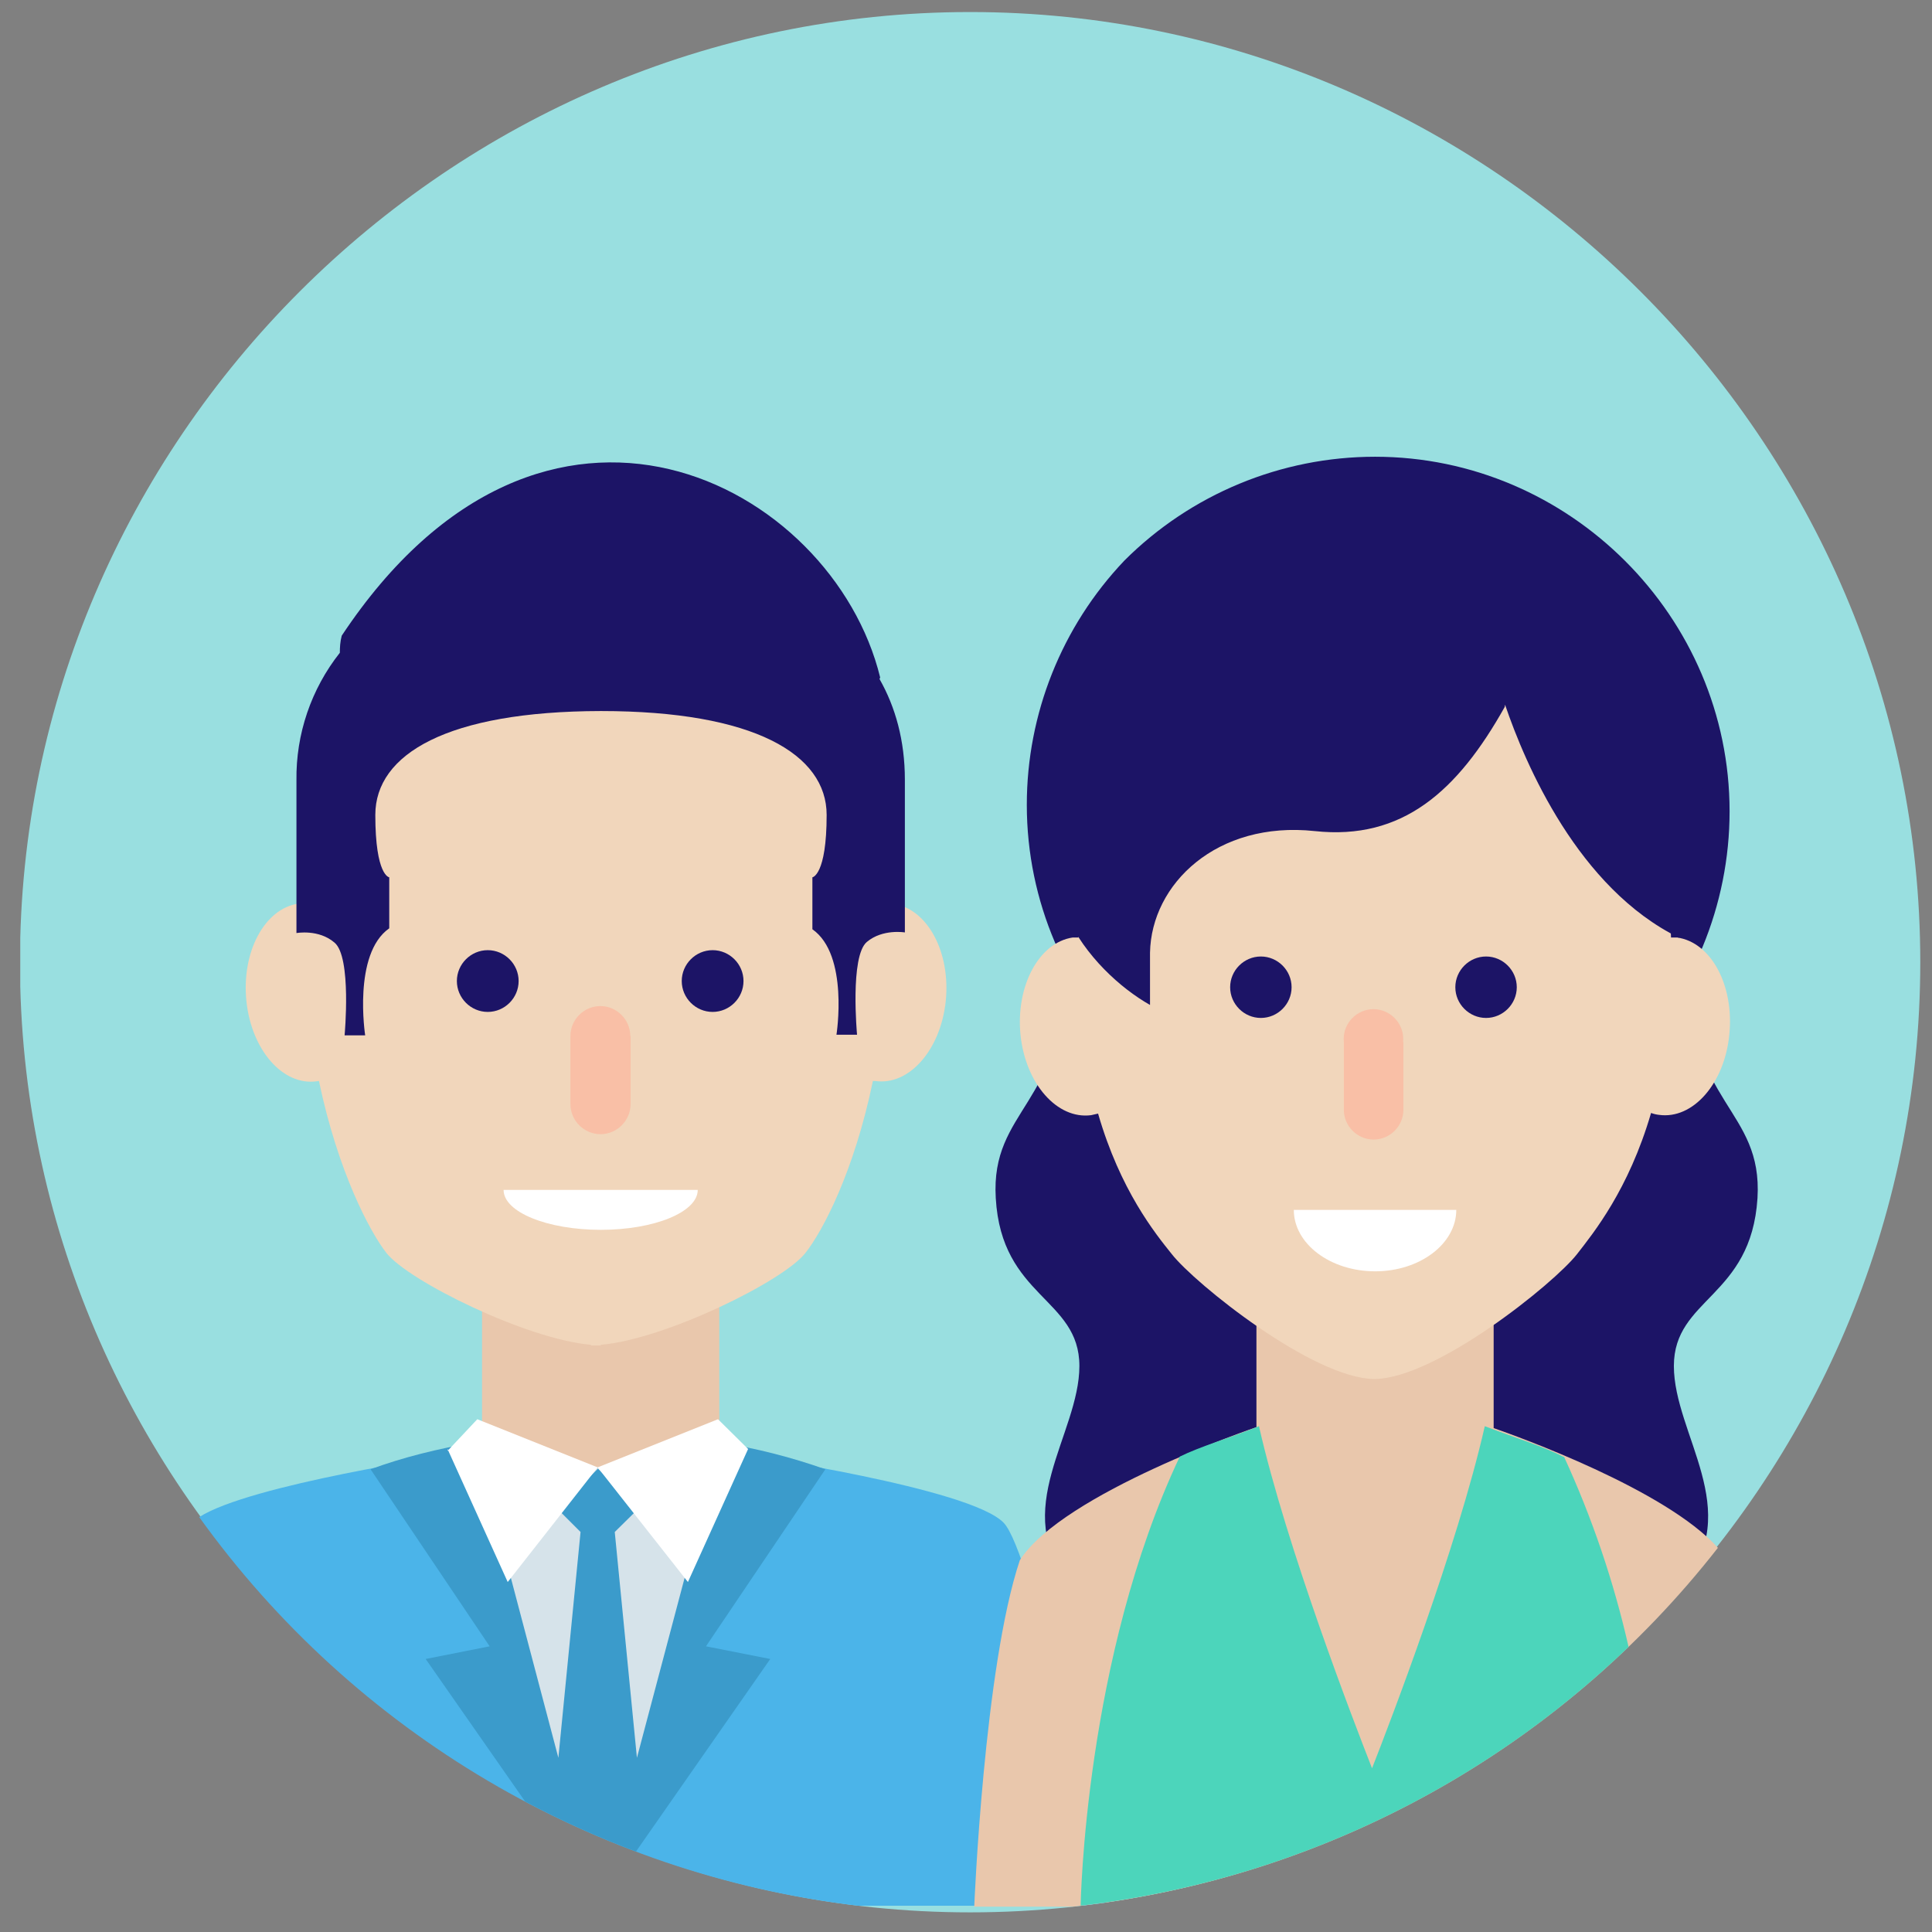<?xml version="1.0" encoding="UTF-8" standalone="no"?>
<!DOCTYPE svg PUBLIC "-//W3C//DTD SVG 1.1//EN" "http://www.w3.org/Graphics/SVG/1.1/DTD/svg11.dtd">
<svg width="100%" height="100%" viewBox="0 0 61 61" version="1.1" xmlns="http://www.w3.org/2000/svg" xmlns:xlink="http://www.w3.org/1999/xlink" xml:space="preserve" xmlns:serif="http://www.serif.com/" style="fill-rule:evenodd;clip-rule:evenodd;stroke-linejoin:round;stroke-miterlimit:2;">
    <rect x="0" y="0" width="61" height="61" fill="#808080" stroke="none"/>
    <g>
        <clipPath id="_clip1">
            <rect x="0.64" y="0.38" width="60" height="60"/>
        </clipPath>
        <g clip-path="url(#_clip1)">
            <path d="M30.63,0.38C14.172,0.38 0.63,13.922 0.63,30.38C0.63,46.838 14.172,60.38 30.63,60.38C47.088,60.38 60.63,46.838 60.63,30.38C60.63,13.922 47.088,0.38 30.63,0.38Z" style="fill:rgb(153,223,224);fill-rule:nonzero;"/>
            <path d="M34.15,60.17L34.93,60.07C34.45,57.89 32.59,49.02 31.69,48.08C30.64,46.98 23.52,45.94 23.52,45.94L18.87,46.34L14.22,45.94C14.22,45.94 7.89,46.87 6.29,47.9C11.19,54.721 18.74,59.177 27.08,60.17L34.15,60.17Z" style="fill:rgb(75,180,233);fill-rule:nonzero;"/>
            <path d="M33.62,30.6C33.62,34.89 31.27,35 31.44,37.83C31.62,40.97 34.08,40.98 34.08,43.13C34.08,45.29 31.82,47.71 33.82,50.03L43.47,50.03L43.47,23.87L33.62,30.62L33.62,30.6Z" style="fill:rgb(28,20,102);fill-rule:nonzero;"/>
            <path d="M53.3,30.6C53.3,34.89 55.66,35 55.49,37.83C55.29,40.97 52.85,40.98 52.85,43.13C52.85,45.29 55.1,47.71 53.11,50.03L43.46,50.03L43.46,23.87L53.31,30.62L53.3,30.6Z" style="fill:rgb(28,20,102);fill-rule:nonzero;"/>
            <rect x="15.22" y="39.9" width="7.49" height="8.2" style="fill:rgb(233,199,172);fill-rule:nonzero;"/>
            <path d="M28.2,28.54L28.03,28.53C27.73,19.76 22.51,17.66 18.97,17.56L18.66,17.56C15.12,17.66 9.89,19.76 9.6,28.53L9.42,28.53C8.35,28.69 7.62,30.06 7.78,31.61C7.94,33.15 8.93,34.29 10,34.14L10.07,34.13C10.67,36.99 11.67,38.88 12.2,39.56C12.9,40.45 16.64,42.29 18.66,42.46L18.66,42.48L18.97,42.48L18.97,42.46C20.99,42.29 24.74,40.45 25.43,39.56C25.97,38.88 26.97,36.99 27.56,34.13L27.63,34.13C28.7,34.29 29.7,33.15 29.86,31.61C30.02,30.06 29.28,28.69 28.21,28.54L28.2,28.54Z" style="fill:rgb(241,214,187);fill-rule:nonzero;"/>
            <path d="M18.97,38.83C20.66,38.83 22.03,38.27 22.03,37.57L15.9,37.57C15.9,38.27 17.28,38.83 18.97,38.83Z" style="fill:white;fill-rule:nonzero;"/>
            <path d="M27.77,21.46C27.77,21.42 27.79,21.39 27.79,21.39C26.29,15.25 17.19,10.43 10.79,20.07C10.74,20.26 10.73,20.44 10.73,20.61C9.824,21.756 9.34,23.18 9.36,24.64L9.36,29.46C9.36,29.46 10.06,29.33 10.56,29.76C11.11,30.21 10.88,32.69 10.88,32.69L11.53,32.69C11.53,32.69 11.13,30.12 12.29,29.31L12.29,27.7C12.29,27.7 11.85,27.65 11.85,25.73C11.85,23.81 14.12,22.46 18.97,22.45C23.82,22.45 26.1,23.82 26.1,25.73C26.1,27.64 25.65,27.7 25.65,27.7L25.65,29.34C26.81,30.15 26.41,32.67 26.41,32.67L27.06,32.67C27.06,32.67 26.83,30.19 27.37,29.74C27.87,29.32 28.57,29.44 28.57,29.44L28.57,24.62C28.57,23.38 28.27,22.32 27.77,21.44L27.77,21.46Z" style="fill:rgb(28,20,102);fill-rule:nonzero;"/>
            <path d="M23.6,45.75L18.87,46.33L14.13,45.75L17.67,56.95L20.61,56.95L23.61,45.75L23.6,45.75Z" style="fill:rgb(214,227,234);fill-rule:nonzero;"/>
            <path d="M15.4,31.95C15.935,31.95 16.375,31.51 16.375,30.975C16.375,30.44 15.935,30 15.4,30C14.865,30 14.425,30.44 14.425,30.975C14.425,31.51 14.865,31.95 15.4,31.95ZM22.5,31.95C23.035,31.95 23.475,31.51 23.475,30.975C23.475,30.44 23.035,30 22.5,30C21.965,30 21.525,30.44 21.525,30.975C21.525,31.51 21.965,31.95 22.5,31.95Z" style="fill:rgb(28,20,102);fill-rule:nonzero;"/>
            <path d="M19.9,32.71C19.9,32.192 19.473,31.765 18.955,31.765C18.437,31.765 18.01,32.192 18.01,32.71L18.01,34.86C18.01,35.381 18.439,35.81 18.96,35.81C19.481,35.81 19.91,35.381 19.91,34.86L19.91,32.7L19.9,32.71Z" style="fill:rgb(249,191,166);fill-rule:nonzero;"/>
            <path d="M22.75,45.54L20.11,55.5L19.41,48.37L20.15,47.64L18.88,46.37L17.6,47.64L18.33,48.37L17.63,55.5L15,45.54C13.83,45.74 12.73,46.01 11.7,46.39L15.46,51.98L13.44,52.38L16.58,56.88C17.71,57.48 18.88,58.01 20.08,58.46L24.32,52.38L22.29,51.98L26.06,46.39C24.988,46.01 23.883,45.729 22.76,45.55L22.75,45.54Z" style="fill:rgb(59,155,203);fill-rule:nonzero;"/>
            <path d="M14.13,45.75L16.03,49.95L18.87,46.33L15.07,44.81L14.13,45.81L14.13,45.75ZM22.67,44.81L18.87,46.33L21.72,49.95L23.62,45.75L22.67,44.81Z" style="fill:white;fill-rule:nonzero;"/>
            <path d="M47.16,41.36L39.67,41.36L39.67,45.06C39.67,45.06 33.57,47.13 32.2,49.26C31.07,52.63 30.76,60.2 30.76,60.2L33.86,60.2C41.902,59.333 49.259,55.243 54.24,48.87C52.6,47.03 47.88,45.34 47.16,45.09L47.16,41.36Z" style="fill:rgb(233,199,172);fill-rule:nonzero;"/>
            <path d="M49.37,46C48.74,45.67 47.9,45.42 46.88,45.03C46.01,48.86 43.87,54.43 43.32,55.83C42.77,54.43 40.62,48.86 39.75,45.03C38.74,45.43 37.9,45.67 37.25,45.99C34.24,52.35 34.12,60.16 34.12,60.16L34.19,60.16C40.668,59.392 46.721,56.525 51.42,52C50.951,49.931 50.267,47.917 49.38,45.99L49.37,46Z" style="fill:rgb(76,213,187);fill-rule:nonzero;"/>
            <path d="M51.33,33.53C53.428,31.432 54.609,28.583 54.609,25.615C54.609,19.474 49.556,14.421 43.415,14.421C40.447,14.421 37.598,15.602 35.5,17.7C33.523,19.779 32.42,22.541 32.42,25.41C32.42,31.549 37.471,36.6 43.61,36.6C46.479,36.6 49.241,35.497 51.32,33.52L51.33,33.53Z" style="fill:rgb(28,20,102);fill-rule:nonzero;"/>
            <path d="M52.96,29.6L52.76,29.6C52.46,20.6 46.96,18.63 43.42,18.62L43.39,18.62C39.85,18.63 34.35,20.6 34.05,29.6L33.87,29.6C32.8,29.76 32.07,31.13 32.22,32.67C32.38,34.22 33.38,35.35 34.45,35.21L34.67,35.16C35.37,37.58 36.47,38.94 37,39.6C37.73,40.53 41.44,43.51 43.38,43.54L43.41,43.54C45.35,43.51 49.06,40.53 49.79,39.6C50.31,38.93 51.42,37.57 52.13,35.14C52.21,35.17 52.29,35.19 52.38,35.2C53.45,35.35 54.45,34.21 54.6,32.67C54.76,31.12 54.03,29.75 52.95,29.6L52.96,29.6Z" style="fill:rgb(241,214,187);fill-rule:nonzero;"/>
            <path d="M43.42,40.14C44.83,40.14 45.98,39.27 45.98,38.2L40.85,38.2C40.85,39.27 42,40.14 43.42,40.14Z" style="fill:white;fill-rule:nonzero;"/>
            <path d="M52.96,22.16C51.76,19.17 47.16,16.96 47.16,16.96L47.16,17.46C46.26,16.46 44.77,15.83 42.89,15.83C36.25,15.83 34.23,21.65 34.23,24.33C31.83,27.68 34.44,30.67 36.31,31.73L36.31,30.08C36.35,27.91 38.42,25.91 41.51,26.24C44.28,26.54 46.02,24.98 47.51,22.32L47.52,22.25C48.16,24.13 49.83,28.05 53.02,29.61C53.77,23.95 54.22,25.14 53.02,22.16L52.96,22.16Z" style="fill:rgb(28,20,102);fill-rule:nonzero;"/>
            <path d="M39.81,32.14C40.342,32.14 40.78,31.702 40.78,31.17C40.78,30.638 40.342,30.2 39.81,30.2C39.278,30.2 38.84,30.638 38.84,31.17C38.84,31.702 39.278,32.14 39.81,32.14ZM46.92,32.14C47.452,32.14 47.89,31.702 47.89,31.17C47.89,30.638 47.452,30.2 46.92,30.2C46.388,30.2 45.95,30.638 45.95,31.17C45.95,31.702 46.388,32.14 46.92,32.14Z" style="fill:rgb(28,20,102);fill-rule:nonzero;"/>
            <path d="M44.3,32.9C44.303,32.868 44.305,32.836 44.305,32.803C44.305,32.288 43.881,31.863 43.365,31.863C42.849,31.863 42.425,32.288 42.425,32.803C42.425,32.836 42.427,32.868 42.43,32.9L42.43,35.04C42.43,35.556 42.854,35.98 43.37,35.98C43.886,35.98 44.31,35.556 44.31,35.04L44.31,32.9L44.3,32.9Z" style="fill:rgb(249,191,166);fill-rule:nonzero;"/>
        </g>
    </g>
</svg>
